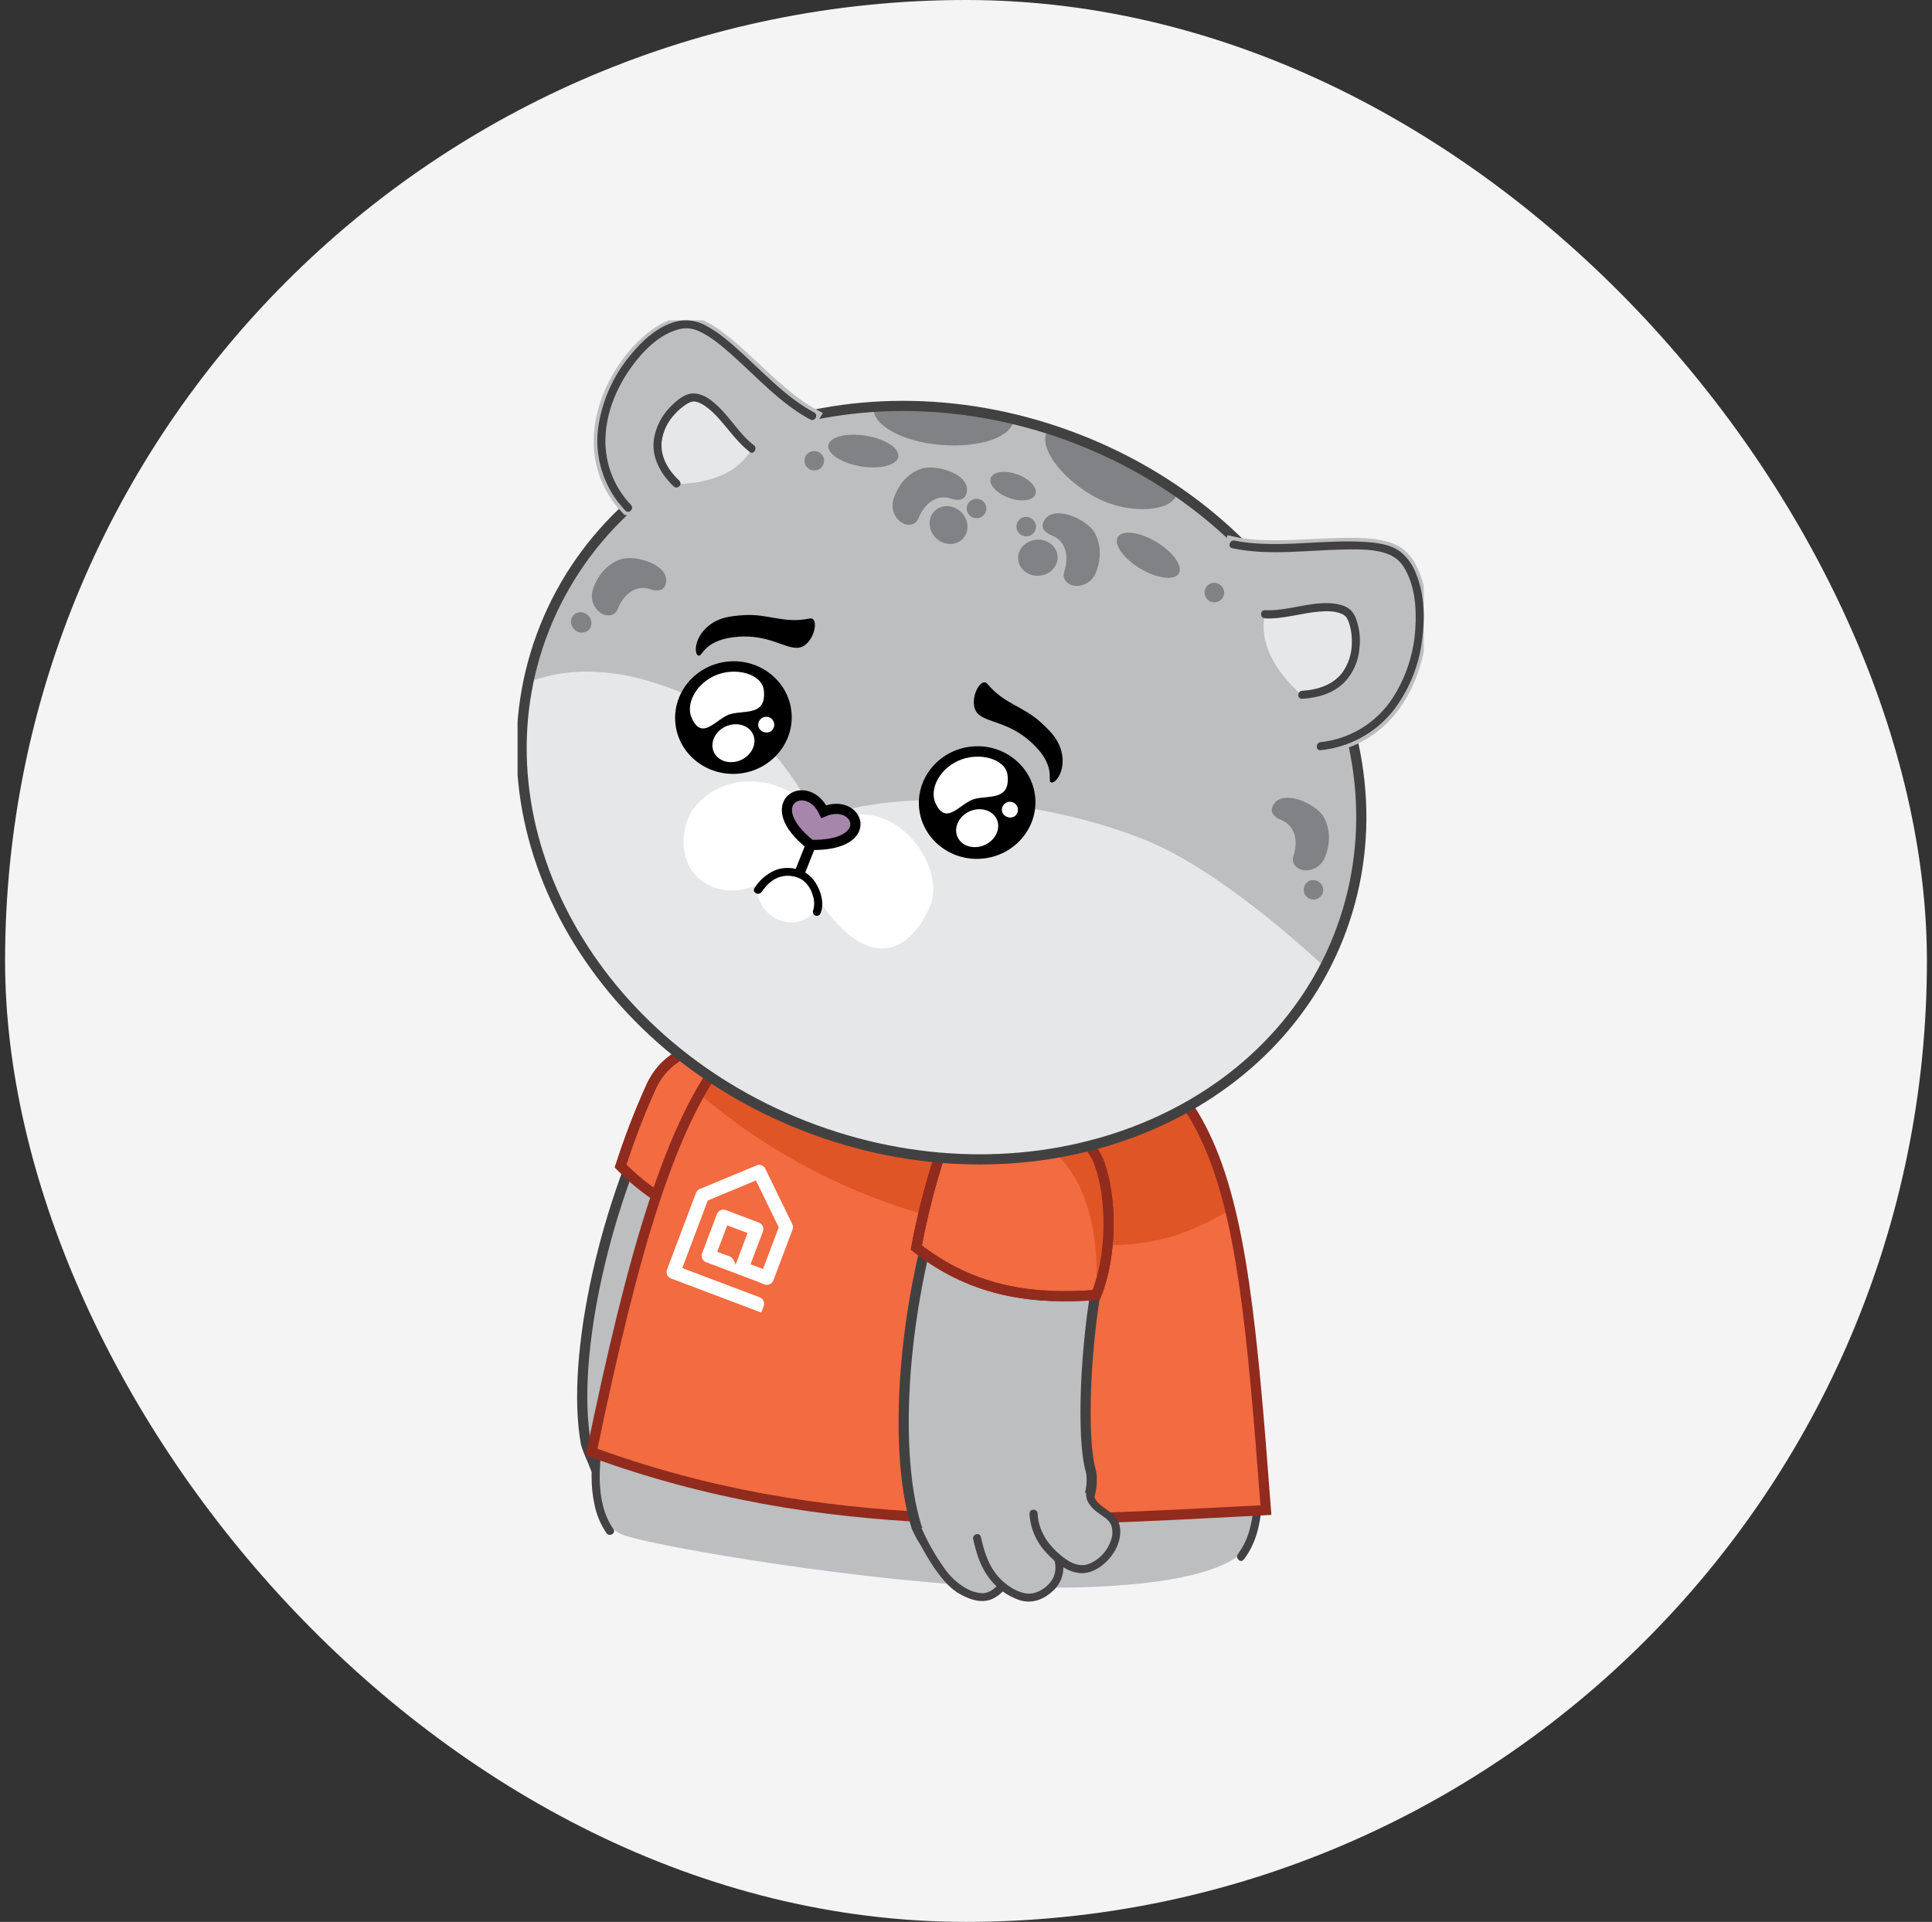 <svg width="190" height="189" viewBox="0 0 190 189" fill="none" xmlns="http://www.w3.org/2000/svg">
<rect x="0" y="0" width="190" height="189" fill="#333333" stroke="none"/>
<rect x="0.5" width="189" height="189" rx="94.5" fill="#F4F4F4"/>
<g clip-path="url(#clip0_17440_371962)">
<path fill-rule="evenodd" clip-rule="evenodd" d="M65.299 107.213C68.234 107.273 74.466 109.264 76.328 111.531C77.249 112.651 77.917 113.958 78.284 115.362C78.652 116.765 78.712 118.231 78.458 119.66C76.275 126.266 74.819 135.302 75.302 138.476C75.884 142.331 69.309 149.164 65.457 148.611C61.604 148.059 58.758 145.679 57.622 141.953C56.078 133.414 59.56 117.932 65.299 107.213Z" fill="#BCBEC0" stroke="#424142" stroke-miterlimit="22.93"/>
<path fill-rule="evenodd" clip-rule="evenodd" d="M79.928 108.725C78.566 102.771 67.176 99.891 64.018 106.905C62.876 109.435 61.878 112.028 61.03 114.671C66.187 119.909 72.162 121.216 78.001 121.508C80.023 117.9 80.746 112.291 79.928 108.725Z" fill="#F26B41" stroke="#912B1E" stroke-miterlimit="10"/>
<path fill-rule="evenodd" clip-rule="evenodd" d="M78 121.514C79.815 111.368 76.83 105.189 69.046 102.979C80.016 102.898 83.001 109.076 78 121.514Z" fill="#E05526"/>
<path d="M79.928 108.725C78.566 102.771 67.176 99.891 64.018 106.905C62.876 109.435 61.878 112.028 61.03 114.671C66.187 119.909 72.162 121.216 78.001 121.508C80.023 117.9 80.746 112.291 79.928 108.725Z" stroke="#912B1E" stroke-miterlimit="22.93"/>
<path fill-rule="evenodd" clip-rule="evenodd" d="M57.625 141.953C58.59 145.227 59.931 147.738 61.22 148.685C62.906 149.929 63.866 149.853 65.023 148.948C66.28 147.978 66.196 146.292 65.646 145.143C65.096 143.993 65.173 144.464 65.015 143.788" fill="#BCBEC0"/>
<path d="M57.243 142.058C57.678 143.607 58.276 145.105 59.026 146.528C59.584 147.549 60.262 148.517 61.227 149.187C62.3 149.934 63.52 150.342 64.725 149.65C65.281 149.353 65.738 148.9 66.038 148.346C66.339 147.792 66.47 147.162 66.416 146.534C66.346 145.831 66.13 145.15 65.782 144.535C65.698 144.375 65.606 144.217 65.519 144.064C65.459 143.972 65.519 144.122 65.49 143.999C65.461 143.875 65.438 143.796 65.414 143.693C65.298 143.199 64.538 143.409 64.654 143.904C64.82 144.619 65.325 145.185 65.522 145.897C65.819 146.962 65.598 148.088 64.662 148.751C64.296 149.045 63.843 149.213 63.373 149.229C62.779 149.216 62.221 148.885 61.743 148.561C60.896 147.991 60.315 147.16 59.818 146.281C59.046 144.876 58.436 143.388 58.001 141.845C57.856 141.361 57.093 141.582 57.238 142.058H57.243Z" fill="#434143"/>
<path fill-rule="evenodd" clip-rule="evenodd" d="M63.384 143.767C63.607 146.173 64.141 147.993 66.037 149.442C67.702 150.715 68.93 150.3 70.082 149.405C71.339 148.435 71.255 146.749 70.705 145.6C70.156 144.451 69.453 142.92 69.309 142.244" fill="#BCBEC0"/>
<path d="M62.998 143.767C63.124 145.098 63.345 146.442 63.976 147.636C64.625 148.884 65.683 149.872 66.974 150.431C68.223 150.923 69.465 150.447 70.445 149.629C71.426 148.811 71.668 147.394 71.345 146.181C71.148 145.448 70.745 144.764 70.435 144.078C70.127 143.458 69.876 142.812 69.686 142.147C69.564 141.655 68.805 141.863 68.925 142.358C69.188 143.488 69.791 144.58 70.288 145.626C70.719 146.531 70.916 147.638 70.359 148.54C69.833 149.395 68.591 150.039 67.592 149.803C66.432 149.54 65.399 148.504 64.805 147.507C64.131 146.381 63.908 145.061 63.784 143.772C63.737 143.268 62.948 143.262 62.995 143.772L62.998 143.767Z" fill="#434143"/>
<path fill-rule="evenodd" clip-rule="evenodd" d="M69.191 142.058C68.978 144.385 70.382 146.189 71.578 147.252C73.156 148.643 74.471 148.109 75.623 147.215C76.88 146.244 77.68 144.267 76.457 143.17C74.997 141.855 74.776 141.356 75 140.564" fill="#BCBEC0"/>
<path d="M68.796 142.058C68.703 143.496 69.125 144.921 69.987 146.076C70.737 147.128 71.804 148.283 73.143 148.469C74.397 148.646 75.704 147.867 76.493 146.936C77.282 146.005 77.829 144.593 77.182 143.439C76.812 142.776 76.094 142.387 75.639 141.774C75.503 141.628 75.407 141.45 75.361 141.256C75.315 141.063 75.32 140.86 75.376 140.669C75.4 140.57 75.385 140.464 75.333 140.376C75.281 140.287 75.197 140.223 75.098 140.195C74.999 140.168 74.893 140.18 74.803 140.229C74.713 140.279 74.646 140.361 74.616 140.459C74.371 141.353 74.771 142.037 75.376 142.684C75.775 143.107 76.38 143.473 76.583 144.041C76.731 144.569 76.669 145.135 76.409 145.619C75.946 146.586 74.931 147.483 73.853 147.678C72.638 147.899 71.641 146.889 70.931 146.021C69.974 144.93 69.488 143.504 69.58 142.055C69.616 141.55 68.827 141.553 68.791 142.055L68.796 142.058Z" fill="#434143"/>
<path fill-rule="evenodd" clip-rule="evenodd" d="M67.96 127.134C61.254 131.105 60.812 134.471 59.992 137.39C58.795 141.645 56.875 149.513 61.554 151.036C65.149 152.209 85.877 155.709 99.236 156.083C112.596 156.456 121.684 154.983 123.168 151.378C124.651 147.772 123.065 132.036 119.123 130.339C115.181 128.643 74.124 123.483 67.96 127.134Z" fill="#BCBEC0"/>
<path d="M60.323 150.368C59.324 148.94 59.008 147.178 58.977 145.466C58.972 143.634 59.181 141.807 59.597 140.022C59.784 139.168 59.999 138.318 60.231 137.474C60.255 137.374 60.24 137.269 60.188 137.181C60.136 137.092 60.052 137.027 59.953 137C59.854 136.973 59.749 136.985 59.658 137.034C59.569 137.083 59.501 137.166 59.471 137.264C58.996 138.922 58.636 140.611 58.393 142.318C58.13 144.198 58.056 146.145 58.472 148.012C58.677 148.998 59.075 149.935 59.642 150.768C59.931 151.178 60.615 150.786 60.323 150.368Z" fill="#434143"/>
<path d="M122.311 153.371C123.455 151.893 123.917 150.066 124.06 148.227C124.172 146.317 124.055 144.4 123.712 142.518C123.565 141.611 123.381 140.709 123.186 139.809C123.076 139.315 122.313 139.523 122.426 140.02C122.796 141.609 123.061 143.221 123.221 144.845C123.384 146.642 123.394 148.496 122.939 150.252C122.72 151.178 122.314 152.049 121.748 152.814C121.443 153.208 121.998 153.771 122.308 153.371H122.311Z" fill="#434143"/>
<path fill-rule="evenodd" clip-rule="evenodd" d="M96.559 97.798C72.812 92.933 67.258 100.954 58.18 142.794C81.832 151.173 102.308 149.645 124.496 148.506C121.808 112.951 120.422 102.687 96.559 97.798Z" fill="#F26B41"/>
<path fill-rule="evenodd" clip-rule="evenodd" d="M95.886 120.675C83.823 118.203 75.11 112.933 68.799 107.602C68.799 107.602 71.376 103.415 74.058 101.356C82.232 95.076 80.325 86.803 97.871 90.398C115.418 93.993 114.124 102.495 118.266 111.928C118.936 113.453 121.585 118.621 120.99 118.976C113.863 123.197 108.817 123.323 95.886 120.675Z" fill="#E05526"/>
<path d="M96.559 97.798C72.812 92.933 66.511 102.645 58.18 142.794C81.096 151.196 102.308 149.645 124.496 148.506C121.808 112.951 120.422 102.687 96.559 97.798Z" stroke="#912B1E" stroke-miterlimit="22.93"/>
<path fill-rule="evenodd" clip-rule="evenodd" d="M93.417 114.75C96.336 114.442 102.769 115.638 104.902 117.656C105.956 118.653 106.781 119.866 107.321 121.213C107.862 122.559 108.104 124.007 108.031 125.456C106.693 132.293 106.374 141.429 107.242 144.519C108.294 148.272 102.648 155.87 98.748 155.806C94.848 155.743 91.737 153.734 90.14 150.176C87.545 141.897 89.065 126.1 93.417 114.75Z" fill="#BCBEC0" stroke="#424142" stroke-miterlimit="22.93"/>
<path fill-rule="evenodd" clip-rule="evenodd" d="M108.12 114.421C106.016 108.685 94.363 107.252 92.107 114.605C91.289 117.258 90.624 119.955 90.113 122.684C95.883 127.236 101.976 127.788 107.807 127.349C109.361 123.512 109.377 117.858 108.12 114.421Z" fill="#F26B41" stroke="#912B1E" stroke-miterlimit="10"/>
<path fill-rule="evenodd" clip-rule="evenodd" d="M107.807 127.349C108.333 117.056 104.595 111.299 96.594 110.079C107.476 108.627 111.214 114.384 107.807 127.349Z" fill="#E05526"/>
<path d="M108.12 114.421C106.016 108.685 94.363 107.252 92.107 114.605C91.289 117.258 90.624 119.955 90.113 122.684C95.883 127.236 101.976 127.788 107.807 127.349C109.361 123.512 109.377 117.858 108.12 114.421Z" stroke="#912B1E" stroke-miterlimit="22.93"/>
<path fill-rule="evenodd" clip-rule="evenodd" d="M90.145 150.176C91.51 153.303 93.157 155.628 94.556 156.417C96.383 157.44 97.325 157.245 98.364 156.214C99.489 155.094 99.195 153.432 98.506 152.361C97.817 151.291 97.951 151.749 97.717 151.096" fill="#BCBEC0"/>
<path d="M89.803 150.368C90.415 151.815 91.178 153.193 92.081 154.478C92.73 155.378 93.48 156.264 94.468 156.801C95.573 157.4 96.856 157.787 97.982 157.024C98.536 156.674 98.973 156.166 99.234 155.564C99.494 154.963 99.568 154.297 99.444 153.653C99.297 152.95 98.997 152.289 98.563 151.717C98.45 151.557 98.316 151.407 98.2 151.249C98.268 151.344 98.2 151.223 98.171 151.183C98.142 151.144 98.121 151.06 98.09 150.97C97.916 150.497 97.153 150.707 97.33 151.181C97.593 151.88 98.15 152.375 98.447 153.064C98.679 153.569 98.77 154.128 98.71 154.681C98.612 155.264 98.3 155.789 97.835 156.154C97.513 156.461 97.095 156.647 96.651 156.68C96.042 156.655 95.45 156.474 94.931 156.154C94.09 155.655 93.371 154.974 92.827 154.16C91.899 152.853 91.117 151.448 90.495 149.971C90.292 149.513 89.611 149.913 89.814 150.373L89.803 150.368Z" fill="#434143"/>
<path fill-rule="evenodd" clip-rule="evenodd" d="M96.086 151.257C96.612 153.624 97.364 155.354 99.428 156.556C101.238 157.608 102.4 157.045 103.436 156.014C104.562 154.894 104.267 153.232 103.578 152.162C102.889 151.091 102 149.658 101.761 149.006" fill="#BCBEC0"/>
<path d="M95.704 151.36C95.983 152.603 96.356 153.868 97.088 154.931C97.855 156.071 98.976 156.926 100.278 157.366C101.564 157.758 102.726 157.258 103.652 156.356C104.633 155.399 104.798 153.989 104.312 152.743C103.786 151.373 102.671 150.281 102.142 148.901C101.963 148.43 101.201 148.638 101.382 149.111C101.8 150.205 102.505 151.215 103.131 152.191C103.707 153.093 104.088 154.266 103.515 155.27C102.989 156.183 101.84 156.901 100.777 156.68C99.638 156.443 98.547 155.596 97.866 154.671C97.103 153.637 96.743 152.385 96.464 151.149C96.354 150.655 95.594 150.865 95.704 151.36Z" fill="#434143"/>
<path fill-rule="evenodd" clip-rule="evenodd" d="M101.632 148.835C101.711 151.173 103.331 152.78 104.651 153.689C106.379 154.875 107.623 154.179 108.659 153.148C109.784 152.027 110.331 149.966 108.982 149.029C107.37 147.912 107.089 147.438 107.212 146.626" fill="#BCBEC0"/>
<path d="M101.238 148.835C101.317 150.268 101.898 151.627 102.879 152.674C103.742 153.632 104.983 154.657 106.316 154.705C107.602 154.749 108.804 153.774 109.485 152.756C110.135 151.78 110.498 150.329 109.783 149.287C109.199 148.438 107.416 147.949 107.592 146.731C107.616 146.632 107.603 146.527 107.554 146.437C107.505 146.347 107.425 146.279 107.329 146.245C107.228 146.218 107.12 146.232 107.029 146.283C106.938 146.335 106.871 146.42 106.842 146.521C106.768 146.902 106.811 147.297 106.966 147.654C107.195 148.07 107.514 148.43 107.9 148.706C108.365 149.079 109.017 149.374 109.267 149.947C109.443 150.43 109.443 150.959 109.267 151.441C109.096 151.972 108.811 152.46 108.431 152.869C108.051 153.278 107.586 153.598 107.069 153.808C105.862 154.231 104.718 153.353 103.884 152.564C102.832 151.575 102.109 150.302 102.043 148.845C102.022 148.34 101.233 148.338 101.254 148.845L101.238 148.835Z" fill="#434143"/>
<path d="M131.935 91.351C138.826 72.501 126.795 50.779 105.063 42.835C83.331 34.891 60.128 43.732 53.237 62.583C46.346 81.434 58.377 103.156 80.109 111.1C101.841 119.044 125.044 110.202 131.935 91.351Z" fill="#BCBEC0"/>
<path fill-rule="evenodd" clip-rule="evenodd" d="M51.952 67.063C54.714 66.072 58.942 65.222 65.325 67.468C78.451 72.089 80.665 79.247 87.894 101.393C88.46 103.123 90.082 113.661 88.362 113.264C45.325 103.373 51.952 67.063 51.952 67.063Z" fill="#E6E7E8"/>
<path fill-rule="evenodd" clip-rule="evenodd" d="M75.621 109.093C73.914 108.38 65.385 97.469 65.909 95.633C72.694 71.92 104.304 78.526 114.24 83.321C121.777 86.958 130.282 95.115 130.282 95.115C130.282 95.115 114.605 125.385 75.621 109.093Z" fill="#E6E7E8"/>
<path fill-rule="evenodd" clip-rule="evenodd" d="M110.398 45.159C107.123 43.205 102.992 42.388 102.992 42.388C102.137 43.821 104.031 46.708 107.305 48.662C110.579 50.616 114.734 50.38 115.576 48.925C115.989 48.228 113.672 47.116 110.398 45.159Z" fill="#808285"/>
<path fill-rule="evenodd" clip-rule="evenodd" d="M92.715 40.271C95.052 40.467 97.375 40.814 99.668 41.309C99.531 42.971 96.338 44.066 92.538 43.752C88.738 43.44 85.901 41.843 85.903 40.179C85.903 39.653 88.912 39.958 92.715 40.271Z" fill="#808285"/>
<path d="M131.935 91.351C138.826 72.501 126.795 50.779 105.063 42.835C83.331 34.891 60.128 43.732 53.237 62.583C46.346 81.434 58.377 103.156 80.109 111.1C101.841 119.044 125.044 110.202 131.935 91.351Z" stroke="#424142" stroke-miterlimit="22.93"/>
<path fill-rule="evenodd" clip-rule="evenodd" d="M61.775 49.93C65.341 50.338 68.949 49.703 72.162 48.102C75.375 46.502 78.056 44.005 79.879 40.912C75.671 38.669 71.248 32.584 68.06 31.934C63.524 31.011 54.732 42.545 61.775 49.93Z" fill="#BCBEC0" stroke="#BCBEC0" stroke-width="1.5" stroke-miterlimit="22.93"/>
<path d="M80.076 40.57C77.291 39.077 75.095 36.642 72.775 34.553C71.765 33.646 70.711 32.712 69.506 32.074C68.705 31.594 67.763 31.408 66.84 31.547C64.867 31.897 63.158 33.48 61.951 34.982C60.34 36.932 59.278 39.276 58.871 41.772C58.657 43.098 58.714 44.453 59.038 45.755C59.363 47.058 59.949 48.282 60.76 49.351C60.991 49.651 61.236 49.935 61.496 50.211C61.846 50.582 62.403 50.022 62.053 49.654C61.167 48.726 60.486 47.621 60.057 46.411C59.628 45.201 59.459 43.914 59.563 42.635C59.744 40.252 60.739 37.954 62.135 36.037C63.232 34.53 64.765 32.962 66.606 32.423C67.326 32.193 68.107 32.253 68.783 32.592C69.922 33.117 70.908 33.959 71.844 34.78C74.369 36.996 76.688 39.647 79.681 41.254C80.128 41.491 80.528 40.81 80.078 40.57H80.076Z" fill="#414042"/>
<path fill-rule="evenodd" clip-rule="evenodd" d="M66.503 47.613C70.185 47.499 72.651 46.353 73.901 44.176C72.102 42.808 70.866 40.541 69.283 39.442C66.903 37.791 61.977 43.353 66.503 47.613Z" fill="#E6E7E8"/>
<path d="M74.122 43.774C72.999 42.914 72.192 41.67 71.247 40.618C70.474 39.768 69.359 38.632 68.092 38.695C67.276 38.735 66.472 39.447 65.938 39.997C65.074 40.857 64.505 41.968 64.313 43.171C64.05 44.989 64.97 46.608 66.251 47.831C66.619 48.181 67.177 47.626 66.808 47.274C65.756 46.277 64.954 44.999 65.065 43.505C65.181 42.453 65.643 41.468 66.38 40.707C66.677 40.374 67.016 40.08 67.387 39.831C67.53 39.73 67.683 39.642 67.842 39.569C67.882 39.549 67.923 39.534 67.965 39.521C68 39.521 68.189 39.474 68.081 39.484C68.534 39.44 69.002 39.7 69.362 39.942C69.878 40.316 70.347 40.751 70.758 41.238C71.731 42.319 72.57 43.555 73.733 44.447C74.138 44.755 74.522 44.068 74.132 43.763L74.122 43.774Z" fill="#414042"/>
<path fill-rule="evenodd" clip-rule="evenodd" d="M129.871 73.383C126.677 71.258 124.167 68.251 122.647 64.729C121.126 61.206 120.661 57.318 121.306 53.535C126.303 54.614 134.097 52.686 137.148 54.353C141.482 56.72 140.719 72.202 129.871 73.383Z" fill="#BCBEC0" stroke="#BCBEC0" stroke-width="1.5" stroke-miterlimit="22.93"/>
<path d="M121.201 53.914C124.832 54.684 128.622 54.087 132.291 54.035C133.719 54.017 135.333 53.977 136.675 54.561C137.342 54.86 137.885 55.381 138.21 56.036C139.162 57.733 139.325 59.923 139.186 61.864C139.036 64.267 138.275 66.593 136.974 68.62C136.19 69.83 135.146 70.85 133.918 71.606C132.689 72.361 131.308 72.832 129.874 72.985C129.374 73.041 129.369 73.83 129.874 73.774C131.244 73.637 132.574 73.231 133.788 72.58C135.001 71.928 136.074 71.044 136.945 69.977C138.529 67.949 139.533 65.529 139.851 62.976C140.151 60.807 140.099 58.443 139.252 56.402C138.947 55.584 138.436 54.86 137.769 54.298C136.761 53.509 135.365 53.362 134.131 53.288C130.313 53.062 126.487 53.793 122.671 53.364C122.247 53.317 121.829 53.249 121.414 53.162C120.914 53.059 120.704 53.819 121.201 53.925V53.914Z" fill="#414042"/>
<path fill-rule="evenodd" clip-rule="evenodd" d="M128.046 68.391C125.124 65.761 123.896 63.125 124.365 60.483C126.768 60.615 129.348 59.608 131.402 59.802C134.492 60.091 134.679 68.031 128.046 68.391Z" fill="#E6E7E8"/>
<path d="M124.398 60.812C126.163 60.896 127.901 60.31 129.658 60.155C130.405 60.089 131.236 60.052 131.938 60.365C132.114 60.437 132.272 60.548 132.398 60.691C132.319 60.602 132.427 60.736 132.448 60.773C132.469 60.809 132.522 60.907 132.556 60.975C132.617 61.111 132.669 61.251 132.711 61.393C132.769 61.587 132.816 61.784 132.853 61.982C132.929 62.416 132.959 62.857 132.943 63.297C132.93 64.321 132.603 65.316 132.006 66.148C131.078 67.371 129.547 67.844 128.062 67.931C127.557 67.96 127.554 68.749 128.062 68.72C129.595 68.63 131.154 68.194 132.251 67.058C133.079 66.163 133.585 65.017 133.689 63.802C133.812 62.827 133.706 61.837 133.379 60.909C133.276 60.582 133.102 60.281 132.869 60.028C132.327 59.502 131.472 59.358 130.765 59.321C128.616 59.218 126.544 60.11 124.398 60.01C123.893 59.992 123.893 60.781 124.398 60.799V60.812Z" fill="#414042"/>
<path fill-rule="evenodd" clip-rule="evenodd" d="M103.468 52.67C102.868 52.434 102.353 51.994 102.592 51.382C103.344 49.454 106.866 51.011 107.634 52.363C108.304 53.543 108.33 55.021 107.712 56.452C107.54 56.818 107.262 57.124 106.914 57.331C106.567 57.539 106.165 57.637 105.761 57.614C104.972 57.549 104.417 56.928 104.664 56.197C105.154 54.75 104.838 53.215 103.468 52.67Z" fill="#808285"/>
<path fill-rule="evenodd" clip-rule="evenodd" d="M100.759 50.835C100.575 50.867 100.404 50.952 100.268 51.08C100.131 51.207 100.035 51.372 99.991 51.553C99.946 51.734 99.955 51.925 100.017 52.101C100.079 52.277 100.191 52.432 100.339 52.546C100.487 52.66 100.665 52.728 100.851 52.742C101.037 52.757 101.224 52.717 101.388 52.627C101.551 52.537 101.686 52.402 101.774 52.237C101.862 52.073 101.9 51.886 101.884 51.7C101.85 51.436 101.712 51.197 101.501 51.034C101.29 50.872 101.023 50.8 100.759 50.835Z" fill="#808285"/>
<path fill-rule="evenodd" clip-rule="evenodd" d="M113.709 53.291C112.052 52.302 110.358 52.089 109.927 52.812C109.496 53.535 110.487 54.916 112.144 55.916C113.801 56.915 115.494 57.117 115.926 56.394C116.357 55.671 115.366 54.28 113.709 53.291Z" fill="#808285"/>
<path fill-rule="evenodd" clip-rule="evenodd" d="M85.146 42.845C87.05 43.158 88.48 44.087 88.344 44.92C88.207 45.754 86.553 46.175 84.662 45.862C82.771 45.549 81.327 44.62 81.464 43.787C81.601 42.953 83.247 42.545 85.146 42.845Z" fill="#808285"/>
<path fill-rule="evenodd" clip-rule="evenodd" d="M93.519 49.033C94.132 49.238 94.805 49.236 95.021 48.612C95.689 46.656 91.994 45.572 90.537 46.111C89.261 46.582 88.291 47.689 87.839 49.186C87.735 49.577 87.75 49.989 87.882 50.372C88.014 50.754 88.257 51.088 88.58 51.332C89.233 51.794 90.05 51.673 90.334 50.958C90.892 49.535 92.12 48.562 93.519 49.033Z" fill="#808285"/>
<path fill-rule="evenodd" clip-rule="evenodd" d="M96.775 49.383C96.894 49.526 96.97 49.701 96.992 49.886C97.013 50.072 96.981 50.26 96.898 50.427C96.816 50.594 96.686 50.734 96.525 50.828C96.364 50.923 96.18 50.969 95.993 50.961C95.807 50.953 95.626 50.891 95.475 50.782C95.323 50.673 95.206 50.523 95.139 50.349C95.071 50.175 95.055 49.985 95.094 49.802C95.132 49.619 95.223 49.452 95.355 49.32C95.452 49.23 95.566 49.161 95.69 49.116C95.814 49.071 95.946 49.051 96.078 49.057C96.21 49.063 96.339 49.095 96.459 49.151C96.578 49.206 96.686 49.285 96.775 49.383Z" fill="#808285"/>
<path fill-rule="evenodd" clip-rule="evenodd" d="M101.919 53.078C100.849 53.167 100.049 54.035 100.131 55.011C100.212 55.986 101.148 56.707 102.216 56.618C103.284 56.528 104.086 55.66 104.004 54.685C103.923 53.709 102.992 52.988 101.919 53.078Z" fill="#808285"/>
<path fill-rule="evenodd" clip-rule="evenodd" d="M94.54 50.38C95.3 51.14 95.352 52.315 94.658 53.009C93.964 53.704 92.788 53.648 92.028 52.891C91.268 52.134 91.216 50.956 91.91 50.261C92.604 49.567 93.782 49.62 94.54 50.38Z" fill="#808285"/>
<path d="M101.829 48.609C102.061 47.973 101.267 47.099 100.054 46.655C98.841 46.212 97.67 46.368 97.437 47.004C97.205 47.639 98 48.514 99.212 48.957C100.425 49.401 101.597 49.245 101.829 48.609Z" fill="#808285"/>
<path fill-rule="evenodd" clip-rule="evenodd" d="M80.818 44.686C80.937 44.829 81.013 45.004 81.035 45.19C81.056 45.375 81.024 45.563 80.941 45.73C80.859 45.897 80.729 46.037 80.568 46.132C80.407 46.227 80.222 46.273 80.036 46.264C79.85 46.256 79.669 46.194 79.518 46.085C79.366 45.976 79.249 45.826 79.182 45.652C79.114 45.478 79.098 45.288 79.137 45.105C79.175 44.923 79.266 44.755 79.397 44.623C79.495 44.534 79.609 44.465 79.733 44.419C79.857 44.374 79.989 44.354 80.121 44.36C80.252 44.366 80.382 44.398 80.501 44.454C80.621 44.51 80.728 44.589 80.818 44.686Z" fill="#808285"/>
<path fill-rule="evenodd" clip-rule="evenodd" d="M119.26 57.32C119.076 57.352 118.905 57.437 118.769 57.565C118.632 57.692 118.536 57.857 118.492 58.038C118.447 58.219 118.456 58.41 118.518 58.586C118.58 58.762 118.692 58.917 118.84 59.031C118.988 59.145 119.166 59.213 119.352 59.227C119.538 59.242 119.725 59.202 119.888 59.112C120.052 59.022 120.187 58.887 120.275 58.722C120.363 58.558 120.401 58.371 120.385 58.185C120.35 57.921 120.212 57.682 120.001 57.52C119.79 57.358 119.524 57.286 119.26 57.32Z" fill="#808285"/>
<path fill-rule="evenodd" clip-rule="evenodd" d="M63.939 57.943C64.551 58.148 65.225 58.145 65.44 57.522C66.108 55.566 62.413 54.482 60.969 55.021C59.694 55.492 58.724 56.599 58.271 58.096C58.167 58.486 58.182 58.899 58.315 59.282C58.447 59.664 58.69 59.998 59.013 60.242C59.665 60.704 60.483 60.583 60.764 59.868C61.309 58.445 62.539 57.472 63.939 57.943Z" fill="#808285"/>
<path fill-rule="evenodd" clip-rule="evenodd" d="M57.838 60.531C57.936 60.62 58.015 60.727 58.071 60.847C58.126 60.966 58.158 61.096 58.164 61.228C58.17 61.36 58.15 61.491 58.105 61.615C58.06 61.739 57.99 61.853 57.901 61.951C57.704 62.13 57.444 62.223 57.178 62.212C56.912 62.2 56.662 62.083 56.481 61.888C56.384 61.799 56.305 61.691 56.249 61.572C56.193 61.452 56.161 61.323 56.155 61.191C56.149 61.059 56.17 60.927 56.215 60.803C56.26 60.679 56.329 60.565 56.418 60.468C56.515 60.379 56.629 60.309 56.754 60.264C56.878 60.219 57.009 60.199 57.141 60.205C57.273 60.211 57.403 60.242 57.522 60.298C57.642 60.354 57.749 60.433 57.838 60.531Z" fill="#808285"/>
<path fill-rule="evenodd" clip-rule="evenodd" d="M126.006 80.641C125.406 80.404 124.891 79.965 125.13 79.352C125.882 77.427 129.404 78.982 130.172 80.333C130.842 81.514 130.868 82.992 130.25 84.423C130.078 84.789 129.8 85.095 129.453 85.302C129.105 85.509 128.703 85.608 128.299 85.585C127.51 85.519 126.955 84.899 127.203 84.168C127.692 82.719 127.379 81.183 126.006 80.641Z" fill="#808285"/>
<path fill-rule="evenodd" clip-rule="evenodd" d="M129.006 86.553C128.822 86.585 128.651 86.67 128.515 86.798C128.379 86.925 128.282 87.09 128.238 87.271C128.193 87.453 128.202 87.643 128.264 87.819C128.326 87.996 128.438 88.15 128.586 88.264C128.734 88.378 128.912 88.446 129.098 88.46C129.284 88.475 129.471 88.435 129.635 88.345C129.798 88.255 129.933 88.12 130.021 87.956C130.109 87.791 130.147 87.604 130.131 87.418C130.097 87.154 129.959 86.915 129.748 86.753C129.537 86.59 129.27 86.519 129.006 86.553Z" fill="#808285"/>
<path fill-rule="evenodd" clip-rule="evenodd" d="M74.553 84.825C75.39 81.932 77.546 80.715 79.519 81.288C81.491 81.861 82.553 84.02 81.717 86.905C80.881 89.79 78.895 91.165 76.92 90.587C74.945 90.008 73.717 87.707 74.553 84.825Z" fill="white"/>
<path fill-rule="evenodd" clip-rule="evenodd" d="M80.183 88.023C78.463 85.351 77.927 84.402 78.747 82.285C79.568 80.168 80.478 80.97 83.57 80.246C88.593 79.058 93.08 85.438 91.428 89.188C89.327 93.985 85.114 95.668 80.183 88.023Z" fill="white"/>
<path fill-rule="evenodd" clip-rule="evenodd" d="M75.371 86.574C70.811 89.277 65.982 86.182 67.516 80.885C68.349 78.008 73.125 74.979 78.419 78.277C81.117 79.954 81.635 81.958 80.815 84.081C79.994 86.203 77.172 85.503 75.371 86.574Z" fill="white"/>
<path fill-rule="evenodd" clip-rule="evenodd" d="M81.01 79.815C79.355 76.354 74.537 78.989 79.731 83.089C86.327 83.223 84.423 78.369 81.01 79.815Z" fill="#A686AA" stroke="black" stroke-miterlimit="22.93"/>
<path d="M79.731 83.089C79.356 84.04 78.979 84.988 78.601 85.935" stroke="black" stroke-miterlimit="22.93"/>
<path fill-rule="evenodd" clip-rule="evenodd" d="M68.738 64.481C69.104 64.481 69.335 62.84 72.641 62.614C75.607 62.411 77.18 63.786 78.461 63.705C80.002 63.608 80.712 60.604 79.602 60.828C77.059 61.354 75.528 60.331 73.133 60.494C71.663 60.594 70.445 60.757 69.364 61.838C68.191 63.021 68.302 64.473 68.738 64.481Z" fill="black"/>
<path fill-rule="evenodd" clip-rule="evenodd" d="M103.313 76.914C103.023 76.691 103.873 75.26 101.435 73.017C99.247 71.005 97.161 71.095 96.212 70.229C95.071 69.177 96.393 66.403 97.119 67.271C98.784 69.259 100.609 69.43 102.379 71.058C103.462 72.057 104.317 72.938 104.483 74.477C104.651 76.118 103.657 77.18 103.313 76.914Z" fill="black"/>
<path d="M73.516 121.256L71.518 120.501L70.534 123.102L71.731 123.544H71.754C72.073 123.67 72.233 124.07 72.341 124.375L72.543 123.849L72.806 123.147L73.516 121.256ZM75.257 114.926L77.919 120.388C77.958 120.469 77.981 120.558 77.985 120.649C77.989 120.739 77.975 120.829 77.942 120.914L76.057 125.911C76.026 125.994 75.978 126.071 75.917 126.136C75.856 126.201 75.783 126.254 75.701 126.29C75.62 126.327 75.532 126.347 75.443 126.35C75.353 126.352 75.264 126.337 75.181 126.305H75.157L74.568 126.061L72.709 125.358L69.448 124.125C69.364 124.095 69.287 124.048 69.221 123.988C69.155 123.928 69.102 123.855 69.065 123.774C69.027 123.693 69.006 123.605 69.003 123.516C69 123.427 69.014 123.338 69.046 123.254L70.505 119.391C70.537 119.308 70.584 119.232 70.645 119.168C70.705 119.103 70.778 119.051 70.859 119.014C70.94 118.978 71.027 118.958 71.116 118.955C71.205 118.953 71.293 118.968 71.376 118.999L74.637 120.233C74.72 120.264 74.796 120.311 74.861 120.372C74.925 120.433 74.977 120.506 75.014 120.587C75.05 120.667 75.07 120.755 75.073 120.843C75.075 120.932 75.06 121.02 75.029 121.103L73.808 124.333L75.037 124.798L76.585 120.701L74.34 116.086L69.606 118.061L67.097 124.704L73.196 127.007L74.079 127.341L74.71 127.578C74.878 127.641 75.014 127.768 75.088 127.931C75.162 128.095 75.168 128.281 75.105 128.448L74.868 129.08L74.305 128.867C74.268 128.854 74.231 128.84 74.195 128.824L74.056 128.772L66.008 125.732C65.923 125.703 65.845 125.657 65.778 125.597C65.71 125.537 65.656 125.464 65.617 125.383C65.579 125.301 65.557 125.213 65.553 125.123C65.55 125.033 65.564 124.943 65.596 124.859L68.446 117.314C68.481 117.22 68.537 117.136 68.608 117.067C68.68 116.997 68.767 116.945 68.862 116.914L74.413 114.602C74.57 114.539 74.745 114.537 74.903 114.597C75.061 114.657 75.19 114.775 75.265 114.926H75.257Z" fill="white"/>
<path d="M74.911 87.705C75.366 87.045 75.963 86.442 76.752 86.222C77.446 86.034 78.186 86.122 78.816 86.469C79.35 86.828 79.737 87.366 79.907 87.986C80.103 88.491 80.121 89.048 79.957 89.564C79.93 89.663 79.942 89.769 79.991 89.86C80.04 89.951 80.122 90.019 80.221 90.05C80.32 90.076 80.425 90.063 80.515 90.014C80.605 89.965 80.674 89.885 80.707 89.787C81.136 88.722 80.633 87.305 79.952 86.461C79.092 85.409 77.47 85.085 76.221 85.582C75.391 85.949 74.691 86.556 74.209 87.323C73.917 87.742 74.601 88.136 74.887 87.721L74.911 87.705Z" fill="black"/>
<path fill-rule="evenodd" clip-rule="evenodd" d="M72.646 76.081C75.802 75.786 78.124 73.067 77.837 70.032C77.551 66.998 74.755 64.757 71.61 65.054C68.465 65.351 66.132 68.055 66.416 71.103C66.7 74.151 69.503 76.375 72.646 76.081Z" fill="black"/>
<path fill-rule="evenodd" clip-rule="evenodd" d="M71.921 70.198C73.367 69.853 75.384 70.356 75.118 67.884C74.945 66.248 72.247 65.517 70.201 66.487C68.257 67.421 67.468 69.37 68.015 70.585C69.091 73.001 70.477 70.545 71.921 70.198Z" fill="white"/>
<path fill-rule="evenodd" clip-rule="evenodd" d="M72.873 74.74C73.925 74.261 74.472 73.128 74.062 72.22C73.651 71.313 72.45 70.961 71.387 71.431C70.325 71.902 69.788 73.043 70.198 73.953C70.609 74.863 71.808 75.218 72.873 74.74Z" fill="white"/>
<path fill-rule="evenodd" clip-rule="evenodd" d="M75.789 71.936C75.914 71.853 76.013 71.736 76.074 71.599C76.135 71.461 76.156 71.309 76.133 71.16C76.111 71.012 76.047 70.873 75.948 70.759C75.849 70.646 75.72 70.563 75.575 70.521C75.431 70.479 75.278 70.479 75.133 70.521C74.989 70.562 74.859 70.645 74.76 70.758C74.661 70.871 74.596 71.01 74.574 71.159C74.551 71.307 74.571 71.459 74.632 71.597C74.742 71.793 74.925 71.939 75.141 72.002C75.357 72.066 75.59 72.042 75.789 71.936Z" fill="white"/>
<path fill-rule="evenodd" clip-rule="evenodd" d="M96.615 84.438C99.77 84.144 102.092 81.424 101.806 78.39C101.519 75.355 98.724 73.114 95.578 73.412C92.433 73.709 90.1 76.425 90.387 79.46C90.674 82.495 93.472 84.733 96.615 84.438Z" fill="black"/>
<path fill-rule="evenodd" clip-rule="evenodd" d="M95.889 78.556C97.336 78.211 99.353 78.713 99.087 76.241C98.913 74.606 96.215 73.874 94.169 74.845C92.226 75.778 91.442 77.719 91.984 78.942C93.057 81.359 94.445 78.903 95.889 78.556Z" fill="white"/>
<path fill-rule="evenodd" clip-rule="evenodd" d="M96.841 83.097C97.906 82.619 98.44 81.485 98.029 80.578C97.619 79.671 96.417 79.318 95.355 79.789C94.293 80.26 93.756 81.401 94.166 82.311C94.576 83.221 95.776 83.571 96.841 83.097Z" fill="white"/>
<path fill-rule="evenodd" clip-rule="evenodd" d="M99.755 80.294C99.88 80.211 99.979 80.094 100.04 79.956C100.101 79.819 100.122 79.667 100.099 79.518C100.077 79.37 100.012 79.23 99.914 79.117C99.815 79.004 99.686 78.921 99.541 78.879C99.397 78.837 99.243 78.836 99.099 78.878C98.955 78.92 98.825 79.003 98.726 79.116C98.627 79.229 98.562 79.368 98.539 79.516C98.517 79.665 98.537 79.817 98.597 79.954C98.708 80.151 98.891 80.296 99.107 80.36C99.323 80.423 99.556 80.4 99.755 80.294Z" fill="white"/>
</g>
<defs>
<clipPath id="clip0_17440_371962">
<rect width="89.117" height="126" fill="white" transform="translate(50.9 31.5)"/>
</clipPath>
</defs>
</svg>
